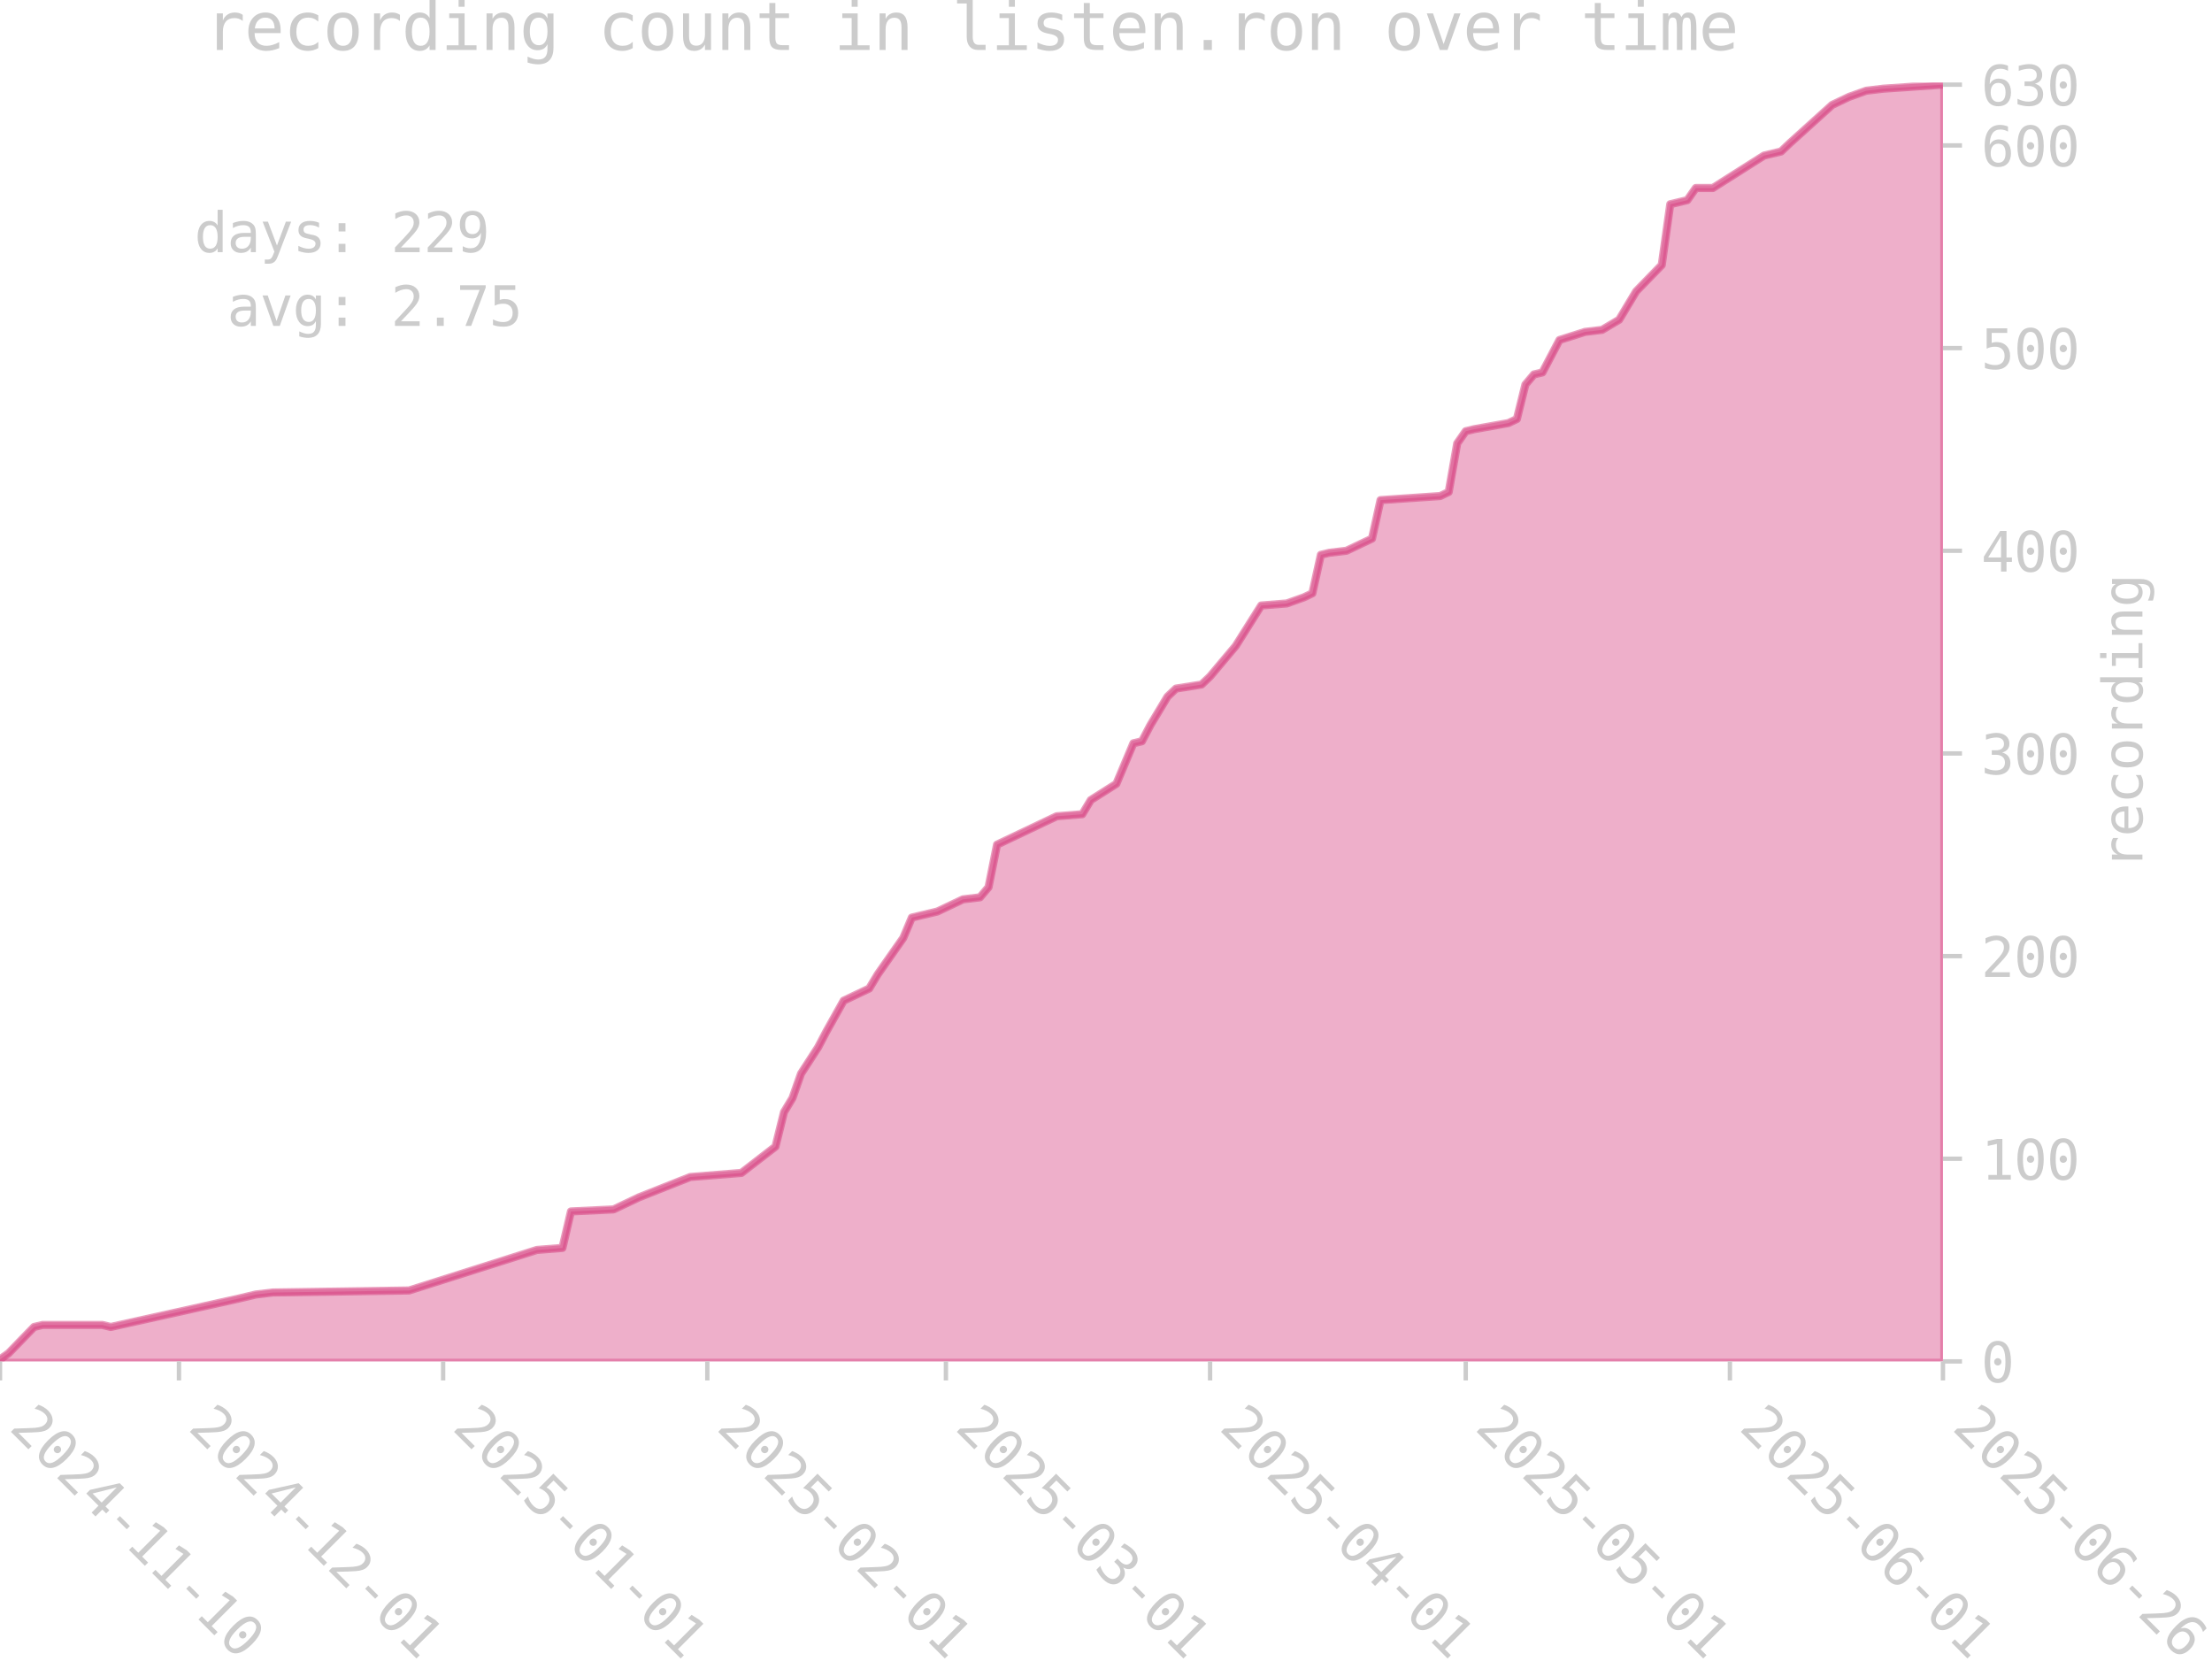 <?xml version="1.0" encoding="utf-8" standalone="no"?>
<!DOCTYPE svg PUBLIC "-//W3C//DTD SVG 1.1//EN"
  "http://www.w3.org/Graphics/SVG/1.1/DTD/svg11.dtd">
<svg xmlns:xlink="http://www.w3.org/1999/xlink" width="406.571pt" height="306.641pt" viewBox="0 0 406.571 306.641" xmlns="http://www.w3.org/2000/svg" version="1.1">
 <defs>
  <style type="text/css">*{stroke-linejoin: round; stroke-linecap: butt}</style>
 </defs>
 <g id="figure_1">
  <g id="patch_1">
   <path d="M 0 306.641 
L 406.571 306.641 
L 406.571 0 
L 0 0 
L 0 306.641 
z
" style="fill: none"/>
  </g>
  <g id="axes_1">
   <g id="patch_2">
    <path d="M 0 250.19 
L 357.12 250.19 
L 357.12 15.182 
L 0 15.182 
L 0 250.19 
z
" style="fill: none"/>
   </g>
   <g id="FillBetweenPolyCollection_1">
    <defs>
     <path id="md0a40ceff9" d="M 0 -56.451 
L 0 -56.824 
L 1.566 -57.941 
L 6.265 -62.783 
L 7.832 -63.155 
L 18.796 -63.155 
L 20.362 -62.783 
L 43.857 -67.997 
L 46.989 -68.742 
L 50.122 -69.114 
L 75.183 -69.486 
L 98.678 -76.935 
L 103.377 -77.308 
L 104.943 -84.011 
L 112.775 -84.384 
L 117.474 -86.618 
L 126.872 -90.343 
L 136.269 -91.088 
L 142.535 -95.929 
L 144.101 -102.261 
L 145.667 -104.868 
L 147.234 -109.337 
L 150.366 -114.179 
L 151.933 -117.158 
L 155.065 -122.745 
L 159.764 -124.98 
L 161.331 -127.587 
L 166.029 -134.29 
L 167.596 -138.015 
L 169.162 -138.387 
L 172.295 -139.132 
L 173.861 -139.877 
L 176.994 -141.367 
L 180.126 -141.739 
L 181.693 -143.601 
L 183.259 -151.423 
L 194.223 -156.637 
L 198.922 -157.009 
L 200.488 -159.616 
L 205.187 -162.596 
L 208.32 -170.044 
L 209.886 -170.417 
L 211.453 -173.396 
L 214.585 -178.611 
L 216.152 -180.1 
L 220.851 -180.845 
L 222.417 -182.335 
L 227.116 -187.921 
L 231.815 -195.37 
L 236.514 -195.743 
L 239.646 -196.86 
L 241.213 -197.605 
L 242.779 -204.681 
L 244.345 -205.054 
L 247.478 -205.426 
L 249.044 -206.171 
L 252.177 -207.661 
L 253.743 -214.737 
L 264.707 -215.482 
L 266.274 -216.227 
L 267.84 -225.165 
L 269.406 -227.4 
L 270.973 -227.772 
L 277.238 -228.89 
L 278.804 -229.634 
L 280.371 -235.966 
L 281.937 -237.828 
L 283.503 -238.201 
L 285.069 -241.18 
L 286.636 -244.16 
L 291.335 -245.649 
L 294.467 -246.022 
L 297.6 -247.884 
L 299.166 -250.491 
L 300.733 -253.098 
L 305.432 -257.94 
L 306.998 -269.113 
L 310.131 -269.858 
L 311.697 -272.092 
L 314.829 -272.092 
L 324.227 -278.051 
L 327.36 -278.796 
L 328.926 -280.286 
L 336.758 -287.362 
L 338.324 -288.107 
L 339.891 -288.852 
L 343.023 -289.969 
L 346.156 -290.342 
L 357.12 -291.087 
L 357.12 -56.451 
L 357.12 -56.451 
L 346.156 -56.451 
L 343.023 -56.451 
L 339.891 -56.451 
L 338.324 -56.451 
L 336.758 -56.451 
L 328.926 -56.451 
L 327.36 -56.451 
L 324.227 -56.451 
L 314.829 -56.451 
L 311.697 -56.451 
L 310.131 -56.451 
L 306.998 -56.451 
L 305.432 -56.451 
L 300.733 -56.451 
L 299.166 -56.451 
L 297.6 -56.451 
L 294.467 -56.451 
L 291.335 -56.451 
L 286.636 -56.451 
L 285.069 -56.451 
L 283.503 -56.451 
L 281.937 -56.451 
L 280.371 -56.451 
L 278.804 -56.451 
L 277.238 -56.451 
L 270.973 -56.451 
L 269.406 -56.451 
L 267.84 -56.451 
L 266.274 -56.451 
L 264.707 -56.451 
L 253.743 -56.451 
L 252.177 -56.451 
L 249.044 -56.451 
L 247.478 -56.451 
L 244.345 -56.451 
L 242.779 -56.451 
L 241.213 -56.451 
L 239.646 -56.451 
L 236.514 -56.451 
L 231.815 -56.451 
L 227.116 -56.451 
L 222.417 -56.451 
L 220.851 -56.451 
L 216.152 -56.451 
L 214.585 -56.451 
L 211.453 -56.451 
L 209.886 -56.451 
L 208.32 -56.451 
L 205.187 -56.451 
L 200.488 -56.451 
L 198.922 -56.451 
L 194.223 -56.451 
L 183.259 -56.451 
L 181.693 -56.451 
L 180.126 -56.451 
L 176.994 -56.451 
L 173.861 -56.451 
L 172.295 -56.451 
L 169.162 -56.451 
L 167.596 -56.451 
L 166.029 -56.451 
L 161.331 -56.451 
L 159.764 -56.451 
L 155.065 -56.451 
L 151.933 -56.451 
L 150.366 -56.451 
L 147.234 -56.451 
L 145.667 -56.451 
L 144.101 -56.451 
L 142.535 -56.451 
L 136.269 -56.451 
L 126.872 -56.451 
L 117.474 -56.451 
L 112.775 -56.451 
L 104.943 -56.451 
L 103.377 -56.451 
L 98.678 -56.451 
L 75.183 -56.451 
L 50.122 -56.451 
L 46.989 -56.451 
L 43.857 -56.451 
L 20.362 -56.451 
L 18.796 -56.451 
L 7.832 -56.451 
L 6.265 -56.451 
L 1.566 -56.451 
L 0 -56.451 
z
" style="stroke: #d5397b; stroke-opacity: 0.4"/>
    </defs>
    <g clip-path="url(#pc40bae0b4f)">
     <use xlink:href="#md0a40ceff9" x="0" y="306.641" style="fill: #d5397b; fill-opacity: 0.4; stroke: #d5397b; stroke-opacity: 0.4"/>
    </g>
   </g>
   <g id="matplotlib.axis_1">
    <g id="xtick_1">
     <g id="line2d_1">
      <defs>
       <path id="m3c0fcad5f6" d="M 0 0 
L 0 3.5 
" style="stroke: #cccccc; stroke-width: 0.8"/>
      </defs>
      <g>
       <use xlink:href="#m3c0fcad5f6" x="0" y="250.19" style="fill: #cccccc; stroke: #cccccc; stroke-width: 0.8"/>
      </g>
     </g>
     <g id="text_1">
      <!-- 2024-11-10 -->
      <g style="fill: #cccccc" transform="translate(1.471 262.6) rotate(-315) scale(0.1 -0.1)">
       <defs>
        <path id="DejaVuSansMono-32" d="M 1166 531 
L 3309 531 
L 3309 0 
L 475 0 
L 475 531 
Q 1059 1147 1496 1619 
Q 1934 2091 2100 2284 
Q 2413 2666 2522 2902 
Q 2631 3138 2631 3384 
Q 2631 3775 2401 3997 
Q 2172 4219 1772 4219 
Q 1488 4219 1175 4116 
Q 863 4013 513 3803 
L 513 4441 
Q 834 4594 1145 4672 
Q 1456 4750 1759 4750 
Q 2444 4750 2861 4386 
Q 3278 4022 3278 3431 
Q 3278 3131 3139 2831 
Q 3000 2531 2688 2169 
Q 2513 1966 2180 1606 
Q 1847 1247 1166 531 
z
" transform="scale(0.016)"/>
        <path id="DejaVuSansMono-30" d="M 1509 2344 
Q 1509 2516 1629 2641 
Q 1750 2766 1919 2766 
Q 2094 2766 2219 2641 
Q 2344 2516 2344 2344 
Q 2344 2169 2220 2047 
Q 2097 1925 1919 1925 
Q 1744 1925 1626 2044 
Q 1509 2163 1509 2344 
z
M 1925 4250 
Q 1484 4250 1267 3775 
Q 1050 3300 1050 2328 
Q 1050 1359 1267 884 
Q 1484 409 1925 409 
Q 2369 409 2586 884 
Q 2803 1359 2803 2328 
Q 2803 3300 2586 3775 
Q 2369 4250 1925 4250 
z
M 1925 4750 
Q 2672 4750 3055 4137 
Q 3438 3525 3438 2328 
Q 3438 1134 3055 521 
Q 2672 -91 1925 -91 
Q 1178 -91 797 521 
Q 416 1134 416 2328 
Q 416 3525 797 4137 
Q 1178 4750 1925 4750 
z
" transform="scale(0.016)"/>
        <path id="DejaVuSansMono-34" d="M 2297 4091 
L 825 1625 
L 2297 1625 
L 2297 4091 
z
M 2194 4666 
L 2925 4666 
L 2925 1625 
L 3547 1625 
L 3547 1113 
L 2925 1113 
L 2925 0 
L 2297 0 
L 2297 1113 
L 319 1113 
L 319 1709 
L 2194 4666 
z
" transform="scale(0.016)"/>
        <path id="DejaVuSansMono-2d" d="M 1113 2009 
L 2741 2009 
L 2741 1497 
L 1113 1497 
L 1113 2009 
z
" transform="scale(0.016)"/>
        <path id="DejaVuSansMono-31" d="M 844 531 
L 1825 531 
L 1825 4097 
L 769 3859 
L 769 4434 
L 1819 4666 
L 2450 4666 
L 2450 531 
L 3419 531 
L 3419 0 
L 844 0 
L 844 531 
z
" transform="scale(0.016)"/>
       </defs>
       <use xlink:href="#DejaVuSansMono-32"/>
       <use xlink:href="#DejaVuSansMono-30" transform="translate(60.205 0)"/>
       <use xlink:href="#DejaVuSansMono-32" transform="translate(120.41 0)"/>
       <use xlink:href="#DejaVuSansMono-34" transform="translate(180.615 0)"/>
       <use xlink:href="#DejaVuSansMono-2d" transform="translate(240.82 0)"/>
       <use xlink:href="#DejaVuSansMono-31" transform="translate(301.025 0)"/>
       <use xlink:href="#DejaVuSansMono-31" transform="translate(361.23 0)"/>
       <use xlink:href="#DejaVuSansMono-2d" transform="translate(421.436 0)"/>
       <use xlink:href="#DejaVuSansMono-31" transform="translate(481.641 0)"/>
       <use xlink:href="#DejaVuSansMono-30" transform="translate(541.846 0)"/>
      </g>
     </g>
    </g>
    <g id="xtick_2">
     <g id="line2d_2">
      <g>
       <use xlink:href="#m3c0fcad5f6" x="32.893" y="250.19" style="fill: #cccccc; stroke: #cccccc; stroke-width: 0.8"/>
      </g>
     </g>
     <g id="text_2">
      <!-- 2024-12-01 -->
      <g style="fill: #cccccc" transform="translate(34.363 262.6) rotate(-315) scale(0.1 -0.1)">
       <use xlink:href="#DejaVuSansMono-32"/>
       <use xlink:href="#DejaVuSansMono-30" transform="translate(60.205 0)"/>
       <use xlink:href="#DejaVuSansMono-32" transform="translate(120.41 0)"/>
       <use xlink:href="#DejaVuSansMono-34" transform="translate(180.615 0)"/>
       <use xlink:href="#DejaVuSansMono-2d" transform="translate(240.82 0)"/>
       <use xlink:href="#DejaVuSansMono-31" transform="translate(301.025 0)"/>
       <use xlink:href="#DejaVuSansMono-32" transform="translate(361.23 0)"/>
       <use xlink:href="#DejaVuSansMono-2d" transform="translate(421.436 0)"/>
       <use xlink:href="#DejaVuSansMono-30" transform="translate(481.641 0)"/>
       <use xlink:href="#DejaVuSansMono-31" transform="translate(541.846 0)"/>
      </g>
     </g>
    </g>
    <g id="xtick_3">
     <g id="line2d_3">
      <g>
       <use xlink:href="#m3c0fcad5f6" x="81.448" y="250.19" style="fill: #cccccc; stroke: #cccccc; stroke-width: 0.8"/>
      </g>
     </g>
     <g id="text_3">
      <!-- 2025-01-01 -->
      <g style="fill: #cccccc" transform="translate(82.919 262.6) rotate(-315) scale(0.1 -0.1)">
       <defs>
        <path id="DejaVuSansMono-35" d="M 647 4666 
L 3009 4666 
L 3009 4134 
L 1222 4134 
L 1222 2988 
Q 1356 3038 1492 3061 
Q 1628 3084 1766 3084 
Q 2491 3084 2916 2656 
Q 3341 2228 3341 1497 
Q 3341 759 2895 334 
Q 2450 -91 1678 -91 
Q 1306 -91 998 -41 
Q 691 9 447 109 
L 447 750 
Q 734 594 1025 517 
Q 1316 441 1619 441 
Q 2141 441 2423 716 
Q 2706 991 2706 1497 
Q 2706 1997 2414 2275 
Q 2122 2553 1600 2553 
Q 1347 2553 1106 2495 
Q 866 2438 647 2322 
L 647 4666 
z
" transform="scale(0.016)"/>
       </defs>
       <use xlink:href="#DejaVuSansMono-32"/>
       <use xlink:href="#DejaVuSansMono-30" transform="translate(60.205 0)"/>
       <use xlink:href="#DejaVuSansMono-32" transform="translate(120.41 0)"/>
       <use xlink:href="#DejaVuSansMono-35" transform="translate(180.615 0)"/>
       <use xlink:href="#DejaVuSansMono-2d" transform="translate(240.82 0)"/>
       <use xlink:href="#DejaVuSansMono-30" transform="translate(301.025 0)"/>
       <use xlink:href="#DejaVuSansMono-31" transform="translate(361.23 0)"/>
       <use xlink:href="#DejaVuSansMono-2d" transform="translate(421.436 0)"/>
       <use xlink:href="#DejaVuSansMono-30" transform="translate(481.641 0)"/>
       <use xlink:href="#DejaVuSansMono-31" transform="translate(541.846 0)"/>
      </g>
     </g>
    </g>
    <g id="xtick_4">
     <g id="line2d_4">
      <g>
       <use xlink:href="#m3c0fcad5f6" x="130.004" y="250.19" style="fill: #cccccc; stroke: #cccccc; stroke-width: 0.8"/>
      </g>
     </g>
     <g id="text_4">
      <!-- 2025-02-01 -->
      <g style="fill: #cccccc" transform="translate(131.475 262.6) rotate(-315) scale(0.1 -0.1)">
       <use xlink:href="#DejaVuSansMono-32"/>
       <use xlink:href="#DejaVuSansMono-30" transform="translate(60.205 0)"/>
       <use xlink:href="#DejaVuSansMono-32" transform="translate(120.41 0)"/>
       <use xlink:href="#DejaVuSansMono-35" transform="translate(180.615 0)"/>
       <use xlink:href="#DejaVuSansMono-2d" transform="translate(240.82 0)"/>
       <use xlink:href="#DejaVuSansMono-30" transform="translate(301.025 0)"/>
       <use xlink:href="#DejaVuSansMono-32" transform="translate(361.23 0)"/>
       <use xlink:href="#DejaVuSansMono-2d" transform="translate(421.436 0)"/>
       <use xlink:href="#DejaVuSansMono-30" transform="translate(481.641 0)"/>
       <use xlink:href="#DejaVuSansMono-31" transform="translate(541.846 0)"/>
      </g>
     </g>
    </g>
    <g id="xtick_5">
     <g id="line2d_5">
      <g>
       <use xlink:href="#m3c0fcad5f6" x="173.861" y="250.19" style="fill: #cccccc; stroke: #cccccc; stroke-width: 0.8"/>
      </g>
     </g>
     <g id="text_5">
      <!-- 2025-03-01 -->
      <g style="fill: #cccccc" transform="translate(175.332 262.6) rotate(-315) scale(0.1 -0.1)">
       <defs>
        <path id="DejaVuSansMono-33" d="M 2425 2497 
Q 2884 2375 3128 2064 
Q 3372 1753 3372 1288 
Q 3372 644 2939 276 
Q 2506 -91 1741 -91 
Q 1419 -91 1084 -31 
Q 750 28 428 141 
L 428 769 
Q 747 603 1056 522 
Q 1366 441 1672 441 
Q 2191 441 2469 675 
Q 2747 909 2747 1350 
Q 2747 1756 2469 1995 
Q 2191 2234 1716 2234 
L 1234 2234 
L 1234 2753 
L 1716 2753 
Q 2150 2753 2394 2943 
Q 2638 3134 2638 3475 
Q 2638 3834 2411 4026 
Q 2184 4219 1766 4219 
Q 1488 4219 1191 4156 
Q 894 4094 569 3969 
L 569 4550 
Q 947 4650 1242 4700 
Q 1538 4750 1766 4750 
Q 2447 4750 2855 4408 
Q 3263 4066 3263 3500 
Q 3263 3116 3048 2859 
Q 2834 2603 2425 2497 
z
" transform="scale(0.016)"/>
       </defs>
       <use xlink:href="#DejaVuSansMono-32"/>
       <use xlink:href="#DejaVuSansMono-30" transform="translate(60.205 0)"/>
       <use xlink:href="#DejaVuSansMono-32" transform="translate(120.41 0)"/>
       <use xlink:href="#DejaVuSansMono-35" transform="translate(180.615 0)"/>
       <use xlink:href="#DejaVuSansMono-2d" transform="translate(240.82 0)"/>
       <use xlink:href="#DejaVuSansMono-30" transform="translate(301.025 0)"/>
       <use xlink:href="#DejaVuSansMono-33" transform="translate(361.23 0)"/>
       <use xlink:href="#DejaVuSansMono-2d" transform="translate(421.436 0)"/>
       <use xlink:href="#DejaVuSansMono-30" transform="translate(481.641 0)"/>
       <use xlink:href="#DejaVuSansMono-31" transform="translate(541.846 0)"/>
      </g>
     </g>
    </g>
    <g id="xtick_6">
     <g id="line2d_6">
      <g>
       <use xlink:href="#m3c0fcad5f6" x="222.417" y="250.19" style="fill: #cccccc; stroke: #cccccc; stroke-width: 0.8"/>
      </g>
     </g>
     <g id="text_6">
      <!-- 2025-04-01 -->
      <g style="fill: #cccccc" transform="translate(223.887 262.6) rotate(-315) scale(0.1 -0.1)">
       <use xlink:href="#DejaVuSansMono-32"/>
       <use xlink:href="#DejaVuSansMono-30" transform="translate(60.205 0)"/>
       <use xlink:href="#DejaVuSansMono-32" transform="translate(120.41 0)"/>
       <use xlink:href="#DejaVuSansMono-35" transform="translate(180.615 0)"/>
       <use xlink:href="#DejaVuSansMono-2d" transform="translate(240.82 0)"/>
       <use xlink:href="#DejaVuSansMono-30" transform="translate(301.025 0)"/>
       <use xlink:href="#DejaVuSansMono-34" transform="translate(361.23 0)"/>
       <use xlink:href="#DejaVuSansMono-2d" transform="translate(421.436 0)"/>
       <use xlink:href="#DejaVuSansMono-30" transform="translate(481.641 0)"/>
       <use xlink:href="#DejaVuSansMono-31" transform="translate(541.846 0)"/>
      </g>
     </g>
    </g>
    <g id="xtick_7">
     <g id="line2d_7">
      <g>
       <use xlink:href="#m3c0fcad5f6" x="269.406" y="250.19" style="fill: #cccccc; stroke: #cccccc; stroke-width: 0.8"/>
      </g>
     </g>
     <g id="text_7">
      <!-- 2025-05-01 -->
      <g style="fill: #cccccc" transform="translate(270.877 262.6) rotate(-315) scale(0.1 -0.1)">
       <use xlink:href="#DejaVuSansMono-32"/>
       <use xlink:href="#DejaVuSansMono-30" transform="translate(60.205 0)"/>
       <use xlink:href="#DejaVuSansMono-32" transform="translate(120.41 0)"/>
       <use xlink:href="#DejaVuSansMono-35" transform="translate(180.615 0)"/>
       <use xlink:href="#DejaVuSansMono-2d" transform="translate(240.82 0)"/>
       <use xlink:href="#DejaVuSansMono-30" transform="translate(301.025 0)"/>
       <use xlink:href="#DejaVuSansMono-35" transform="translate(361.23 0)"/>
       <use xlink:href="#DejaVuSansMono-2d" transform="translate(421.436 0)"/>
       <use xlink:href="#DejaVuSansMono-30" transform="translate(481.641 0)"/>
       <use xlink:href="#DejaVuSansMono-31" transform="translate(541.846 0)"/>
      </g>
     </g>
    </g>
    <g id="xtick_8">
     <g id="line2d_8">
      <g>
       <use xlink:href="#m3c0fcad5f6" x="317.962" y="250.19" style="fill: #cccccc; stroke: #cccccc; stroke-width: 0.8"/>
      </g>
     </g>
     <g id="text_8">
      <!-- 2025-06-01 -->
      <g style="fill: #cccccc" transform="translate(319.433 262.6) rotate(-315) scale(0.1 -0.1)">
       <defs>
        <path id="DejaVuSansMono-36" d="M 3097 4563 
L 3097 3981 
Q 2900 4097 2678 4158 
Q 2456 4219 2216 4219 
Q 1616 4219 1306 3767 
Q 997 3316 997 2438 
Q 1147 2750 1412 2917 
Q 1678 3084 2022 3084 
Q 2697 3084 3067 2670 
Q 3438 2256 3438 1497 
Q 3438 741 3056 325 
Q 2675 -91 1984 -91 
Q 1172 -91 794 492 
Q 416 1075 416 2328 
Q 416 3509 870 4129 
Q 1325 4750 2188 4750 
Q 2419 4750 2650 4701 
Q 2881 4653 3097 4563 
z
M 1972 2591 
Q 1569 2591 1337 2300 
Q 1106 2009 1106 1497 
Q 1106 984 1337 693 
Q 1569 403 1972 403 
Q 2391 403 2603 679 
Q 2816 956 2816 1497 
Q 2816 2041 2603 2316 
Q 2391 2591 1972 2591 
z
" transform="scale(0.016)"/>
       </defs>
       <use xlink:href="#DejaVuSansMono-32"/>
       <use xlink:href="#DejaVuSansMono-30" transform="translate(60.205 0)"/>
       <use xlink:href="#DejaVuSansMono-32" transform="translate(120.41 0)"/>
       <use xlink:href="#DejaVuSansMono-35" transform="translate(180.615 0)"/>
       <use xlink:href="#DejaVuSansMono-2d" transform="translate(240.82 0)"/>
       <use xlink:href="#DejaVuSansMono-30" transform="translate(301.025 0)"/>
       <use xlink:href="#DejaVuSansMono-36" transform="translate(361.23 0)"/>
       <use xlink:href="#DejaVuSansMono-2d" transform="translate(421.436 0)"/>
       <use xlink:href="#DejaVuSansMono-30" transform="translate(481.641 0)"/>
       <use xlink:href="#DejaVuSansMono-31" transform="translate(541.846 0)"/>
      </g>
     </g>
    </g>
    <g id="xtick_9">
     <g id="line2d_9">
      <g>
       <use xlink:href="#m3c0fcad5f6" x="357.12" y="250.19" style="fill: #cccccc; stroke: #cccccc; stroke-width: 0.8"/>
      </g>
     </g>
     <g id="text_9">
      <!-- 2025-06-26 -->
      <g style="fill: #cccccc" transform="translate(358.591 262.6) rotate(-315) scale(0.1 -0.1)">
       <use xlink:href="#DejaVuSansMono-32"/>
       <use xlink:href="#DejaVuSansMono-30" transform="translate(60.205 0)"/>
       <use xlink:href="#DejaVuSansMono-32" transform="translate(120.41 0)"/>
       <use xlink:href="#DejaVuSansMono-35" transform="translate(180.615 0)"/>
       <use xlink:href="#DejaVuSansMono-2d" transform="translate(240.82 0)"/>
       <use xlink:href="#DejaVuSansMono-30" transform="translate(301.025 0)"/>
       <use xlink:href="#DejaVuSansMono-36" transform="translate(361.23 0)"/>
       <use xlink:href="#DejaVuSansMono-2d" transform="translate(421.436 0)"/>
       <use xlink:href="#DejaVuSansMono-32" transform="translate(481.641 0)"/>
       <use xlink:href="#DejaVuSansMono-36" transform="translate(541.846 0)"/>
      </g>
     </g>
    </g>
   </g>
   <g id="matplotlib.axis_2">
    <g id="ytick_1">
     <g id="line2d_10">
      <defs>
       <path id="m53a1615f47" d="M 0 0 
L 3.5 0 
" style="stroke: #cccccc; stroke-width: 0.8"/>
      </defs>
      <g>
       <use xlink:href="#m53a1615f47" x="357.12" y="250.19" style="fill: #cccccc; stroke: #cccccc; stroke-width: 0.8"/>
      </g>
     </g>
     <g id="text_10">
      <!-- 0 -->
      <g style="fill: #cccccc" transform="translate(364.12 254.016) scale(0.1 -0.1)">
       <use xlink:href="#DejaVuSansMono-30"/>
      </g>
     </g>
    </g>
    <g id="ytick_2">
     <g id="line2d_11">
      <g>
       <use xlink:href="#m53a1615f47" x="357.12" y="212.946" style="fill: #cccccc; stroke: #cccccc; stroke-width: 0.8"/>
      </g>
     </g>
     <g id="text_11">
      <!-- 100 -->
      <g style="fill: #cccccc" transform="translate(364.12 216.772) scale(0.1 -0.1)">
       <use xlink:href="#DejaVuSansMono-31"/>
       <use xlink:href="#DejaVuSansMono-30" transform="translate(60.205 0)"/>
       <use xlink:href="#DejaVuSansMono-30" transform="translate(120.41 0)"/>
      </g>
     </g>
    </g>
    <g id="ytick_3">
     <g id="line2d_12">
      <g>
       <use xlink:href="#m53a1615f47" x="357.12" y="175.702" style="fill: #cccccc; stroke: #cccccc; stroke-width: 0.8"/>
      </g>
     </g>
     <g id="text_12">
      <!-- 200 -->
      <g style="fill: #cccccc" transform="translate(364.12 179.528) scale(0.1 -0.1)">
       <use xlink:href="#DejaVuSansMono-32"/>
       <use xlink:href="#DejaVuSansMono-30" transform="translate(60.205 0)"/>
       <use xlink:href="#DejaVuSansMono-30" transform="translate(120.41 0)"/>
      </g>
     </g>
    </g>
    <g id="ytick_4">
     <g id="line2d_13">
      <g>
       <use xlink:href="#m53a1615f47" x="357.12" y="138.459" style="fill: #cccccc; stroke: #cccccc; stroke-width: 0.8"/>
      </g>
     </g>
     <g id="text_13">
      <!-- 300 -->
      <g style="fill: #cccccc" transform="translate(364.12 142.284) scale(0.1 -0.1)">
       <use xlink:href="#DejaVuSansMono-33"/>
       <use xlink:href="#DejaVuSansMono-30" transform="translate(60.205 0)"/>
       <use xlink:href="#DejaVuSansMono-30" transform="translate(120.41 0)"/>
      </g>
     </g>
    </g>
    <g id="ytick_5">
     <g id="line2d_14">
      <g>
       <use xlink:href="#m53a1615f47" x="357.12" y="101.215" style="fill: #cccccc; stroke: #cccccc; stroke-width: 0.8"/>
      </g>
     </g>
     <g id="text_14">
      <!-- 400 -->
      <g style="fill: #cccccc" transform="translate(364.12 105.041) scale(0.1 -0.1)">
       <use xlink:href="#DejaVuSansMono-34"/>
       <use xlink:href="#DejaVuSansMono-30" transform="translate(60.205 0)"/>
       <use xlink:href="#DejaVuSansMono-30" transform="translate(120.41 0)"/>
      </g>
     </g>
    </g>
    <g id="ytick_6">
     <g id="line2d_15">
      <g>
       <use xlink:href="#m53a1615f47" x="357.12" y="63.971" style="fill: #cccccc; stroke: #cccccc; stroke-width: 0.8"/>
      </g>
     </g>
     <g id="text_15">
      <!-- 500 -->
      <g style="fill: #cccccc" transform="translate(364.12 67.797) scale(0.1 -0.1)">
       <use xlink:href="#DejaVuSansMono-35"/>
       <use xlink:href="#DejaVuSansMono-30" transform="translate(60.205 0)"/>
       <use xlink:href="#DejaVuSansMono-30" transform="translate(120.41 0)"/>
      </g>
     </g>
    </g>
    <g id="ytick_7">
     <g id="line2d_16">
      <g>
       <use xlink:href="#m53a1615f47" x="357.12" y="26.727" style="fill: #cccccc; stroke: #cccccc; stroke-width: 0.8"/>
      </g>
     </g>
     <g id="text_16">
      <!-- 600 -->
      <g style="fill: #cccccc" transform="translate(364.12 30.553) scale(0.1 -0.1)">
       <use xlink:href="#DejaVuSansMono-36"/>
       <use xlink:href="#DejaVuSansMono-30" transform="translate(60.205 0)"/>
       <use xlink:href="#DejaVuSansMono-30" transform="translate(120.41 0)"/>
      </g>
     </g>
    </g>
    <g id="ytick_8">
     <g id="line2d_17">
      <g>
       <use xlink:href="#m53a1615f47" x="357.12" y="15.554" style="fill: #cccccc; stroke: #cccccc; stroke-width: 0.8"/>
      </g>
     </g>
     <g id="text_17">
      <!-- 630 -->
      <g style="fill: #cccccc" transform="translate(364.12 19.38) scale(0.1 -0.1)">
       <use xlink:href="#DejaVuSansMono-36"/>
       <use xlink:href="#DejaVuSansMono-33" transform="translate(60.205 0)"/>
       <use xlink:href="#DejaVuSansMono-30" transform="translate(120.41 0)"/>
      </g>
     </g>
    </g>
    <g id="text_18">
     <!-- recording -->
     <g style="fill: #cccccc" transform="translate(393.779 159.777) rotate(-90) scale(0.1 -0.1)">
      <defs>
       <path id="DejaVuSansMono-72" d="M 3609 2778 
Q 3425 2922 3234 2987 
Q 3044 3053 2816 3053 
Q 2278 3053 1993 2715 
Q 1709 2378 1709 1741 
L 1709 0 
L 1131 0 
L 1131 3500 
L 1709 3500 
L 1709 2816 
Q 1853 3188 2151 3386 
Q 2450 3584 2859 3584 
Q 3072 3584 3256 3531 
Q 3441 3478 3609 3366 
L 3609 2778 
z
" transform="scale(0.016)"/>
       <path id="DejaVuSansMono-65" d="M 3475 1894 
L 3475 1613 
L 984 1613 
L 984 1594 
Q 984 1022 1282 709 
Q 1581 397 2125 397 
Q 2400 397 2700 484 
Q 3000 572 3341 750 
L 3341 178 
Q 3013 44 2708 -23 
Q 2403 -91 2119 -91 
Q 1303 -91 843 398 
Q 384 888 384 1747 
Q 384 2584 834 3084 
Q 1284 3584 2034 3584 
Q 2703 3584 3089 3131 
Q 3475 2678 3475 1894 
z
M 2900 2063 
Q 2888 2569 2661 2833 
Q 2434 3097 2009 3097 
Q 1594 3097 1325 2822 
Q 1056 2547 1006 2059 
L 2900 2063 
z
" transform="scale(0.016)"/>
       <path id="DejaVuSansMono-63" d="M 3316 178 
Q 3084 44 2839 -23 
Q 2594 -91 2338 -91 
Q 1525 -91 1067 396 
Q 609 884 609 1747 
Q 609 2609 1067 3096 
Q 1525 3584 2338 3584 
Q 2591 3584 2831 3518 
Q 3072 3453 3316 3316 
L 3316 2713 
Q 3088 2916 2858 3006 
Q 2628 3097 2338 3097 
Q 1797 3097 1506 2747 
Q 1216 2397 1216 1747 
Q 1216 1100 1508 748 
Q 1800 397 2338 397 
Q 2638 397 2875 489 
Q 3113 581 3316 775 
L 3316 178 
z
" transform="scale(0.016)"/>
       <path id="DejaVuSansMono-6f" d="M 1925 3097 
Q 1488 3097 1263 2756 
Q 1038 2416 1038 1747 
Q 1038 1081 1263 739 
Q 1488 397 1925 397 
Q 2366 397 2591 739 
Q 2816 1081 2816 1747 
Q 2816 2416 2591 2756 
Q 2366 3097 1925 3097 
z
M 1925 3584 
Q 2653 3584 3039 3112 
Q 3425 2641 3425 1747 
Q 3425 850 3040 379 
Q 2656 -91 1925 -91 
Q 1197 -91 812 379 
Q 428 850 428 1747 
Q 428 2641 812 3112 
Q 1197 3584 1925 3584 
z
" transform="scale(0.016)"/>
       <path id="DejaVuSansMono-64" d="M 2681 3053 
L 2681 4863 
L 3256 4863 
L 3256 0 
L 2681 0 
L 2681 441 
Q 2538 181 2298 45 
Q 2059 -91 1747 -91 
Q 1113 -91 748 401 
Q 384 894 384 1759 
Q 384 2613 750 3098 
Q 1116 3584 1747 3584 
Q 2063 3584 2303 3448 
Q 2544 3313 2681 3053 
z
M 991 1747 
Q 991 1078 1203 737 
Q 1416 397 1831 397 
Q 2247 397 2464 740 
Q 2681 1084 2681 1747 
Q 2681 2413 2464 2755 
Q 2247 3097 1831 3097 
Q 1416 3097 1203 2756 
Q 991 2416 991 1747 
z
" transform="scale(0.016)"/>
       <path id="DejaVuSansMono-69" d="M 800 3500 
L 2272 3500 
L 2272 447 
L 3413 447 
L 3413 0 
L 556 0 
L 556 447 
L 1697 447 
L 1697 3053 
L 800 3053 
L 800 3500 
z
M 1697 4863 
L 2272 4863 
L 2272 4134 
L 1697 4134 
L 1697 4863 
z
" transform="scale(0.016)"/>
       <path id="DejaVuSansMono-6e" d="M 3284 2169 
L 3284 0 
L 2706 0 
L 2706 2169 
Q 2706 2641 2540 2862 
Q 2375 3084 2022 3084 
Q 1619 3084 1401 2798 
Q 1184 2513 1184 1978 
L 1184 0 
L 609 0 
L 609 3500 
L 1184 3500 
L 1184 2975 
Q 1338 3275 1600 3429 
Q 1863 3584 2222 3584 
Q 2756 3584 3020 3232 
Q 3284 2881 3284 2169 
z
" transform="scale(0.016)"/>
       <path id="DejaVuSansMono-67" d="M 2681 1778 
Q 2681 2425 2470 2761 
Q 2259 3097 1856 3097 
Q 1434 3097 1212 2761 
Q 991 2425 991 1778 
Q 991 1131 1214 792 
Q 1438 453 1863 453 
Q 2259 453 2470 793 
Q 2681 1134 2681 1778 
z
M 3256 225 
Q 3256 -563 2884 -969 
Q 2513 -1375 1791 -1375 
Q 1553 -1375 1293 -1331 
Q 1034 -1288 775 -1203 
L 775 -634 
Q 1081 -778 1331 -847 
Q 1581 -916 1791 -916 
Q 2256 -916 2468 -662 
Q 2681 -409 2681 141 
L 2681 166 
L 2681 556 
Q 2544 263 2306 119 
Q 2069 -25 1728 -25 
Q 1116 -25 750 465 
Q 384 956 384 1778 
Q 384 2603 750 3093 
Q 1116 3584 1728 3584 
Q 2066 3584 2300 3450 
Q 2534 3316 2681 3034 
L 2681 3488 
L 3256 3488 
L 3256 225 
z
" transform="scale(0.016)"/>
      </defs>
      <use xlink:href="#DejaVuSansMono-72"/>
      <use xlink:href="#DejaVuSansMono-65" transform="translate(60.205 0)"/>
      <use xlink:href="#DejaVuSansMono-63" transform="translate(120.41 0)"/>
      <use xlink:href="#DejaVuSansMono-6f" transform="translate(180.615 0)"/>
      <use xlink:href="#DejaVuSansMono-72" transform="translate(240.82 0)"/>
      <use xlink:href="#DejaVuSansMono-64" transform="translate(301.025 0)"/>
      <use xlink:href="#DejaVuSansMono-69" transform="translate(361.23 0)"/>
      <use xlink:href="#DejaVuSansMono-6e" transform="translate(421.436 0)"/>
      <use xlink:href="#DejaVuSansMono-67" transform="translate(481.641 0)"/>
     </g>
    </g>
   </g>
   <g id="line2d_18">
    <path d="M 0 249.817 
L 1.566 248.7 
L 6.265 243.858 
L 7.832 243.486 
L 18.796 243.486 
L 20.362 243.858 
L 43.857 238.644 
L 46.989 237.899 
L 50.122 237.527 
L 75.183 237.155 
L 98.678 229.706 
L 103.377 229.333 
L 104.943 222.63 
L 112.775 222.257 
L 117.474 220.022 
L 126.872 216.298 
L 136.269 215.553 
L 142.535 210.712 
L 144.101 204.38 
L 145.667 201.773 
L 147.234 197.304 
L 150.366 192.462 
L 151.933 189.483 
L 155.065 183.896 
L 159.764 181.661 
L 161.331 179.054 
L 166.029 172.35 
L 167.596 168.626 
L 169.162 168.254 
L 172.295 167.509 
L 173.861 166.764 
L 176.994 165.274 
L 180.126 164.902 
L 181.693 163.04 
L 183.259 155.218 
L 194.223 150.004 
L 198.922 149.632 
L 200.488 147.025 
L 205.187 144.045 
L 208.32 136.596 
L 209.886 136.224 
L 211.453 133.245 
L 214.585 128.03 
L 216.152 126.541 
L 220.851 125.796 
L 222.417 124.306 
L 227.116 118.719 
L 231.815 111.271 
L 236.514 110.898 
L 239.646 109.781 
L 241.213 109.036 
L 242.779 101.96 
L 244.345 101.587 
L 247.478 101.215 
L 249.044 100.47 
L 252.177 98.98 
L 253.743 91.904 
L 264.707 91.159 
L 266.274 90.414 
L 267.84 81.476 
L 269.406 79.241 
L 270.973 78.869 
L 277.238 77.751 
L 278.804 77.006 
L 280.371 70.675 
L 281.937 68.813 
L 283.503 68.44 
L 285.069 65.461 
L 286.636 62.481 
L 291.335 60.992 
L 294.467 60.619 
L 297.6 58.757 
L 299.166 56.15 
L 300.733 53.543 
L 305.432 48.701 
L 306.998 37.528 
L 310.131 36.783 
L 311.697 34.549 
L 314.829 34.549 
L 324.227 28.59 
L 327.36 27.845 
L 328.926 26.355 
L 336.758 19.279 
L 338.324 18.534 
L 339.891 17.789 
L 343.023 16.672 
L 346.156 16.299 
L 357.12 15.554 
" clip-path="url(#pc40bae0b4f)" style="fill: none; stroke: #d5397b; stroke-opacity: 0.5; stroke-width: 1.5; stroke-linecap: square"/>
   </g>
   <g id="text_19">
    <!-- days: 229 -->
    <g style="fill: #cccccc" transform="translate(35.712 46.334) scale(0.1 -0.1)">
     <defs>
      <path id="DejaVuSansMono-61" d="M 2194 1759 
L 2003 1759 
Q 1500 1759 1245 1582 
Q 991 1406 991 1056 
Q 991 741 1181 566 
Q 1372 391 1709 391 
Q 2184 391 2456 720 
Q 2728 1050 2731 1631 
L 2731 1759 
L 2194 1759 
z
M 3309 1997 
L 3309 0 
L 2731 0 
L 2731 519 
Q 2547 206 2267 57 
Q 1988 -91 1588 -91 
Q 1053 -91 734 211 
Q 416 513 416 1019 
Q 416 1603 808 1906 
Q 1200 2209 1959 2209 
L 2731 2209 
L 2731 2300 
Q 2728 2719 2518 2908 
Q 2309 3097 1850 3097 
Q 1556 3097 1256 3012 
Q 956 2928 672 2766 
L 672 3341 
Q 991 3463 1283 3523 
Q 1575 3584 1850 3584 
Q 2284 3584 2592 3456 
Q 2900 3328 3091 3072 
Q 3209 2916 3259 2686 
Q 3309 2456 3309 1997 
z
" transform="scale(0.016)"/>
      <path id="DejaVuSansMono-79" d="M 2681 1125 
Q 2538 759 2316 163 
Q 2006 -663 1900 -844 
Q 1756 -1088 1540 -1209 
Q 1325 -1331 1038 -1331 
L 575 -1331 
L 575 -850 
L 916 -850 
Q 1169 -850 1312 -703 
Q 1456 -556 1678 56 
L 325 3500 
L 934 3500 
L 1972 763 
L 2994 3500 
L 3603 3500 
L 2681 1125 
z
" transform="scale(0.016)"/>
      <path id="DejaVuSansMono-73" d="M 3041 3378 
L 3041 2816 
Q 2794 2959 2544 3031 
Q 2294 3103 2034 3103 
Q 1644 3103 1451 2976 
Q 1259 2850 1259 2591 
Q 1259 2356 1403 2240 
Q 1547 2125 2119 2016 
L 2350 1972 
Q 2778 1891 2998 1647 
Q 3219 1403 3219 1013 
Q 3219 494 2850 201 
Q 2481 -91 1825 -91 
Q 1566 -91 1281 -36 
Q 997 19 666 128 
L 666 722 
Q 988 556 1281 473 
Q 1575 391 1838 391 
Q 2219 391 2428 545 
Q 2638 700 2638 978 
Q 2638 1378 1872 1531 
L 1847 1538 
L 1631 1581 
Q 1134 1678 906 1908 
Q 678 2138 678 2534 
Q 678 3038 1018 3311 
Q 1359 3584 1991 3584 
Q 2272 3584 2531 3532 
Q 2791 3481 3041 3378 
z
" transform="scale(0.016)"/>
      <path id="DejaVuSansMono-3a" d="M 1528 3322 
L 2316 3322 
L 2316 2375 
L 1528 2375 
L 1528 3322 
z
M 1528 953 
L 2316 953 
L 2316 0 
L 1528 0 
L 1528 953 
z
" transform="scale(0.016)"/>
      <path id="DejaVuSansMono-20" transform="scale(0.016)"/>
      <path id="DejaVuSansMono-39" d="M 1863 2069 
Q 2266 2069 2495 2359 
Q 2725 2650 2725 3163 
Q 2725 3675 2495 3965 
Q 2266 4256 1863 4256 
Q 1444 4256 1231 3979 
Q 1019 3703 1019 3163 
Q 1019 2619 1230 2344 
Q 1441 2069 1863 2069 
z
M 738 97 
L 738 678 
Q 934 563 1156 502 
Q 1378 441 1619 441 
Q 2219 441 2526 892 
Q 2834 1344 2834 2222 
Q 2688 1909 2422 1742 
Q 2156 1575 1813 1575 
Q 1138 1575 767 1990 
Q 397 2406 397 3169 
Q 397 3922 776 4336 
Q 1156 4750 1850 4750 
Q 2663 4750 3041 4165 
Q 3419 3581 3419 2328 
Q 3419 1150 2964 529 
Q 2509 -91 1644 -91 
Q 1416 -91 1184 -42 
Q 953 6 738 97 
z
" transform="scale(0.016)"/>
     </defs>
     <use xlink:href="#DejaVuSansMono-64"/>
     <use xlink:href="#DejaVuSansMono-61" transform="translate(60.205 0)"/>
     <use xlink:href="#DejaVuSansMono-79" transform="translate(120.41 0)"/>
     <use xlink:href="#DejaVuSansMono-73" transform="translate(180.615 0)"/>
     <use xlink:href="#DejaVuSansMono-3a" transform="translate(240.82 0)"/>
     <use xlink:href="#DejaVuSansMono-20" transform="translate(301.025 0)"/>
     <use xlink:href="#DejaVuSansMono-32" transform="translate(361.23 0)"/>
     <use xlink:href="#DejaVuSansMono-32" transform="translate(421.436 0)"/>
     <use xlink:href="#DejaVuSansMono-39" transform="translate(481.641 0)"/>
    </g>
    <!--  avg: 2.75 -->
    <g style="fill: #cccccc" transform="translate(35.712 59.891) scale(0.1 -0.1)">
     <defs>
      <path id="DejaVuSansMono-76" d="M 313 3500 
L 909 3500 
L 1925 563 
L 2944 3500 
L 3541 3500 
L 2297 0 
L 1556 0 
L 313 3500 
z
" transform="scale(0.016)"/>
      <path id="DejaVuSansMono-2e" d="M 1528 953 
L 2316 953 
L 2316 0 
L 1528 0 
L 1528 953 
z
" transform="scale(0.016)"/>
      <path id="DejaVuSansMono-37" d="M 434 4666 
L 3372 4666 
L 3372 4397 
L 1703 0 
L 1044 0 
L 2669 4134 
L 434 4134 
L 434 4666 
z
" transform="scale(0.016)"/>
     </defs>
     <use xlink:href="#DejaVuSansMono-20"/>
     <use xlink:href="#DejaVuSansMono-61" transform="translate(60.205 0)"/>
     <use xlink:href="#DejaVuSansMono-76" transform="translate(120.41 0)"/>
     <use xlink:href="#DejaVuSansMono-67" transform="translate(180.615 0)"/>
     <use xlink:href="#DejaVuSansMono-3a" transform="translate(240.82 0)"/>
     <use xlink:href="#DejaVuSansMono-20" transform="translate(301.025 0)"/>
     <use xlink:href="#DejaVuSansMono-32" transform="translate(361.23 0)"/>
     <use xlink:href="#DejaVuSansMono-2e" transform="translate(421.436 0)"/>
     <use xlink:href="#DejaVuSansMono-37" transform="translate(481.641 0)"/>
     <use xlink:href="#DejaVuSansMono-35" transform="translate(541.846 0)"/>
    </g>
   </g>
   <g id="text_20">
    <!-- recording count in listen.ron over time -->
    <g style="fill: #cccccc" transform="translate(37.685 9.182) scale(0.12 -0.12)">
     <defs>
      <path id="DejaVuSansMono-75" d="M 609 1325 
L 609 3494 
L 1184 3494 
L 1184 1325 
Q 1184 853 1351 631 
Q 1519 409 1869 409 
Q 2275 409 2490 695 
Q 2706 981 2706 1516 
L 2706 3494 
L 3284 3494 
L 3284 0 
L 2706 0 
L 2706 525 
Q 2553 222 2289 65 
Q 2025 -91 1672 -91 
Q 1134 -91 871 261 
Q 609 613 609 1325 
z
" transform="scale(0.016)"/>
      <path id="DejaVuSansMono-74" d="M 1919 4494 
L 1919 3500 
L 3225 3500 
L 3225 3053 
L 1919 3053 
L 1919 1153 
Q 1919 766 2066 612 
Q 2213 459 2578 459 
L 3225 459 
L 3225 0 
L 2522 0 
Q 1875 0 1609 259 
Q 1344 519 1344 1153 
L 1344 3053 
L 409 3053 
L 409 3500 
L 1344 3500 
L 1344 4494 
L 1919 4494 
z
" transform="scale(0.016)"/>
      <path id="DejaVuSansMono-6c" d="M 1997 1269 
Q 1997 881 2139 684 
Q 2281 488 2559 488 
L 3231 488 
L 3231 0 
L 2503 0 
Q 1988 0 1705 331 
Q 1422 663 1422 1269 
L 1422 4447 
L 500 4447 
L 500 4897 
L 1997 4897 
L 1997 1269 
z
" transform="scale(0.016)"/>
      <path id="DejaVuSansMono-6d" d="M 2113 3144 
Q 2219 3369 2383 3476 
Q 2547 3584 2778 3584 
Q 3200 3584 3373 3257 
Q 3547 2931 3547 2028 
L 3547 0 
L 3022 0 
L 3022 2003 
Q 3022 2744 2939 2923 
Q 2856 3103 2638 3103 
Q 2388 3103 2295 2911 
Q 2203 2719 2203 2003 
L 2203 0 
L 1678 0 
L 1678 2003 
Q 1678 2753 1589 2928 
Q 1500 3103 1269 3103 
Q 1041 3103 952 2911 
Q 863 2719 863 2003 
L 863 0 
L 341 0 
L 341 3500 
L 863 3500 
L 863 3200 
Q 966 3388 1120 3486 
Q 1275 3584 1472 3584 
Q 1709 3584 1867 3475 
Q 2025 3366 2113 3144 
z
" transform="scale(0.016)"/>
     </defs>
     <use xlink:href="#DejaVuSansMono-72"/>
     <use xlink:href="#DejaVuSansMono-65" transform="translate(60.205 0)"/>
     <use xlink:href="#DejaVuSansMono-63" transform="translate(120.41 0)"/>
     <use xlink:href="#DejaVuSansMono-6f" transform="translate(180.615 0)"/>
     <use xlink:href="#DejaVuSansMono-72" transform="translate(240.82 0)"/>
     <use xlink:href="#DejaVuSansMono-64" transform="translate(301.025 0)"/>
     <use xlink:href="#DejaVuSansMono-69" transform="translate(361.23 0)"/>
     <use xlink:href="#DejaVuSansMono-6e" transform="translate(421.436 0)"/>
     <use xlink:href="#DejaVuSansMono-67" transform="translate(481.641 0)"/>
     <use xlink:href="#DejaVuSansMono-20" transform="translate(541.846 0)"/>
     <use xlink:href="#DejaVuSansMono-63" transform="translate(602.051 0)"/>
     <use xlink:href="#DejaVuSansMono-6f" transform="translate(662.256 0)"/>
     <use xlink:href="#DejaVuSansMono-75" transform="translate(722.461 0)"/>
     <use xlink:href="#DejaVuSansMono-6e" transform="translate(782.666 0)"/>
     <use xlink:href="#DejaVuSansMono-74" transform="translate(842.871 0)"/>
     <use xlink:href="#DejaVuSansMono-20" transform="translate(903.076 0)"/>
     <use xlink:href="#DejaVuSansMono-69" transform="translate(963.281 0)"/>
     <use xlink:href="#DejaVuSansMono-6e" transform="translate(1023.486 0)"/>
     <use xlink:href="#DejaVuSansMono-20" transform="translate(1083.691 0)"/>
     <use xlink:href="#DejaVuSansMono-6c" transform="translate(1143.896 0)"/>
     <use xlink:href="#DejaVuSansMono-69" transform="translate(1204.102 0)"/>
     <use xlink:href="#DejaVuSansMono-73" transform="translate(1264.307 0)"/>
     <use xlink:href="#DejaVuSansMono-74" transform="translate(1324.512 0)"/>
     <use xlink:href="#DejaVuSansMono-65" transform="translate(1384.717 0)"/>
     <use xlink:href="#DejaVuSansMono-6e" transform="translate(1444.922 0)"/>
     <use xlink:href="#DejaVuSansMono-2e" transform="translate(1505.127 0)"/>
     <use xlink:href="#DejaVuSansMono-72" transform="translate(1565.332 0)"/>
     <use xlink:href="#DejaVuSansMono-6f" transform="translate(1625.537 0)"/>
     <use xlink:href="#DejaVuSansMono-6e" transform="translate(1685.742 0)"/>
     <use xlink:href="#DejaVuSansMono-20" transform="translate(1745.947 0)"/>
     <use xlink:href="#DejaVuSansMono-6f" transform="translate(1806.152 0)"/>
     <use xlink:href="#DejaVuSansMono-76" transform="translate(1866.357 0)"/>
     <use xlink:href="#DejaVuSansMono-65" transform="translate(1926.562 0)"/>
     <use xlink:href="#DejaVuSansMono-72" transform="translate(1986.768 0)"/>
     <use xlink:href="#DejaVuSansMono-20" transform="translate(2046.973 0)"/>
     <use xlink:href="#DejaVuSansMono-74" transform="translate(2107.178 0)"/>
     <use xlink:href="#DejaVuSansMono-69" transform="translate(2167.383 0)"/>
     <use xlink:href="#DejaVuSansMono-6d" transform="translate(2227.588 0)"/>
     <use xlink:href="#DejaVuSansMono-65" transform="translate(2287.793 0)"/>
    </g>
   </g>
  </g>
 </g>
 <defs>
  <clipPath id="pc40bae0b4f">
   <rect x="0" y="15.182" width="357.12" height="235.008"/>
  </clipPath>
 </defs>
</svg>
